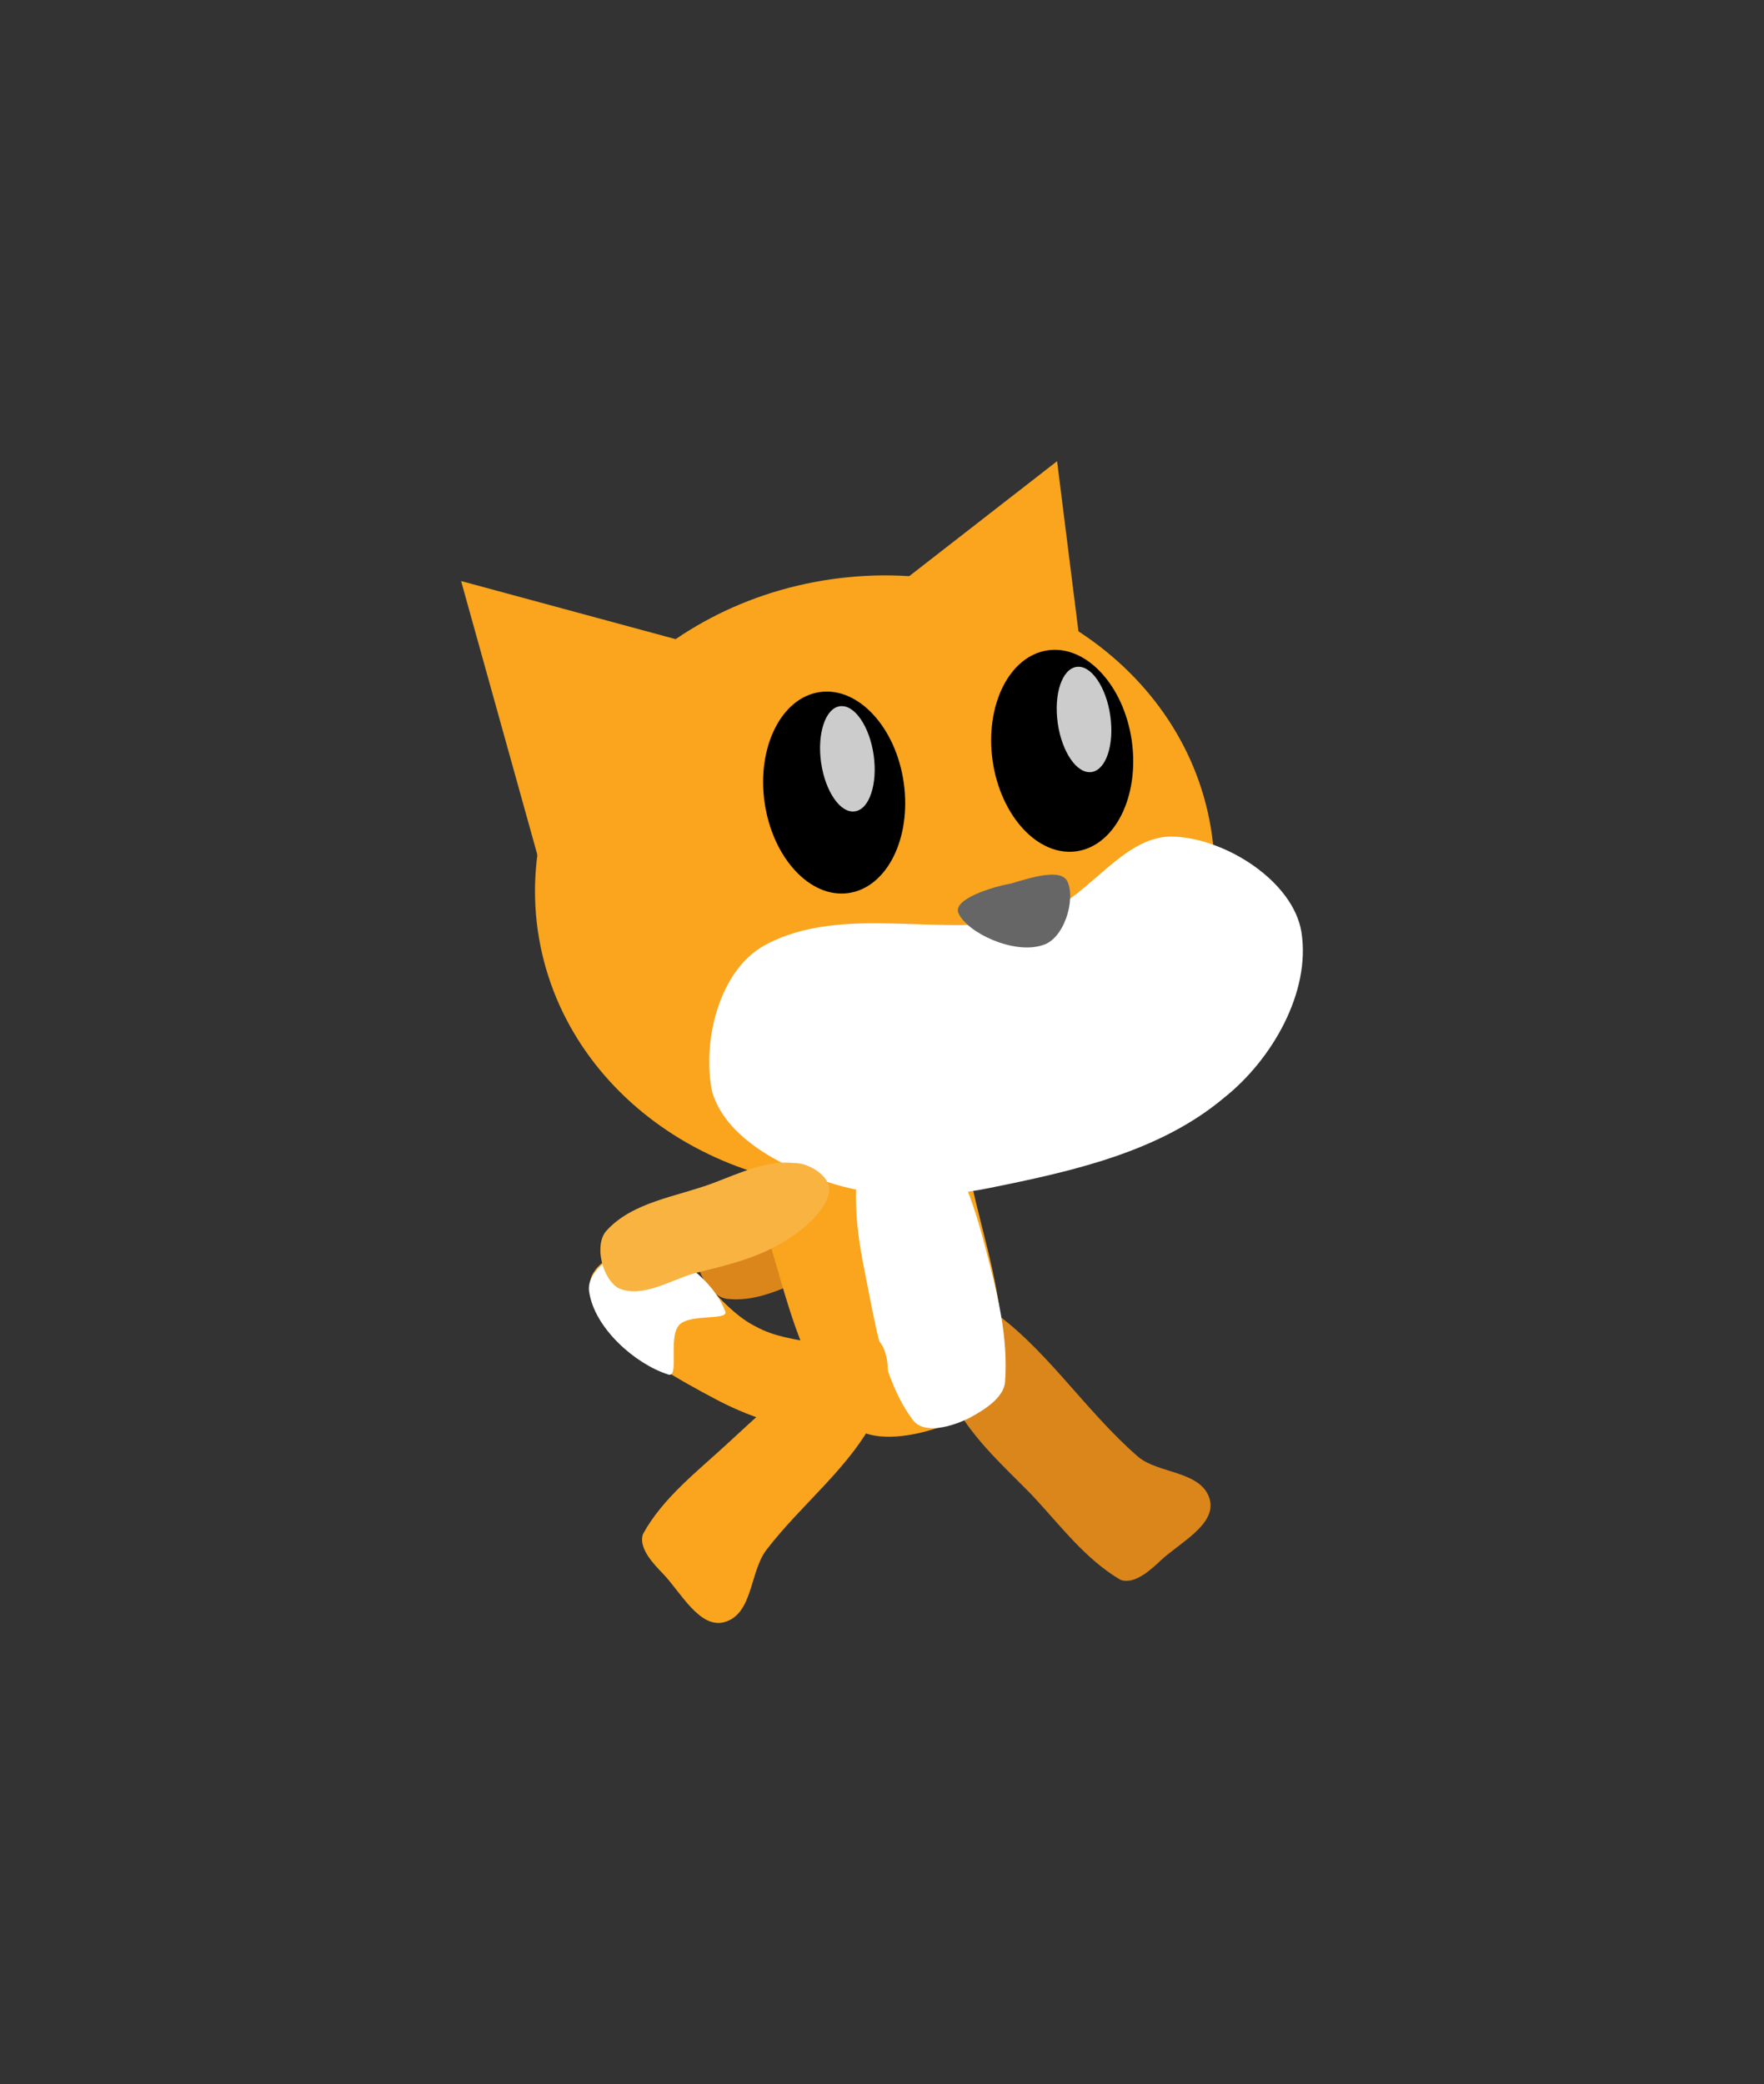 <svg xmlns="http://www.w3.org/2000/svg" xmlns:xlink="http://www.w3.org/1999/xlink" version="1.1" width="31.102" height="36.741" viewBox="-7.252 -8.181 31.102 36.741">
  <rect x="-7.252" y="-8.181" width="31.102" height="36.741" fill="#333333" stroke="none"/>
  <!-- Exported by Scratch - http://scratch.mit.edu/ -->
  <path id="ID0.9358589742332697" fill="#DB861B" stroke="none" stroke-width="16.261" stroke-linecap="round" d="M 8.977 12.633 C 8.743 12.414 8.22 12.415 7.844 12.478 C 7.234 12.581 6.74 12.859 6.234 13.124 C 5.836 13.317 5.252 13.401 5.058 13.816 C 4.952 14.129 5.24 14.679 5.57 14.716 C 6.254 14.793 6.896 14.338 7.544 14.089 C 8.007 13.911 8.509 13.77 8.841 13.403 C 9.04 13.232 9.157 12.804 8.977 12.633 Z "/>
  <path id="ID0.19551143841817975" fill="#DB861B" stroke="none" stroke-width="16.261" stroke-linecap="round" d="M 9.736 15.457 C 9.619 15.73 9.364 16.104 9.494 16.404 C 9.793 17.084 10.403 17.625 10.937 18.168 C 11.433 18.697 11.888 19.312 12.508 19.671 C 12.76 19.756 13.046 19.484 13.217 19.324 C 13.537 19.024 14.194 18.694 14.079 18.256 C 13.943 17.746 13.171 17.803 12.814 17.499 C 11.855 16.667 11.156 15.528 10.15 14.865 C 9.899 14.699 9.829 15.238 9.736 15.457 Z "/>
  <g id="ID0.30696602864190936">
    <path id="ID0.637318427208811" fill="#FAA51D" stroke="none" stroke-linecap="round" d="M 6.078 15.206 C 6.696 15.549 7.551 15.415 8.127 15.835 C 8.402 16.036 8.474 16.516 8.28 16.726 C 8.03 17.059 7.536 17.1 7.135 17.044 C 6.518 16.978 5.934 16.787 5.351 16.477 C 4.709 16.136 4.045 15.768 3.556 15.231 C 3.299 14.992 3.026 14.555 3.211 14.255 C 3.424 13.912 3.989 13.753 4.394 13.88 C 5.056 14.093 5.428 14.885 6.078 15.206 Z " stroke-width="1.084"/>
    <path id="ID0.9894068208523095" fill="#FFFFFF" stroke="none" stroke-linecap="round" d="M 4.143 13.831 C 4.707 13.885 5.349 14.439 5.529 14.923 C 5.64 15.11 4.92 14.968 4.724 15.175 C 4.515 15.399 4.745 16.152 4.514 16.044 C 3.95 15.86 3.23 15.238 3.135 14.588 C 3.074 14.173 3.726 13.791 4.143 13.831 Z " stroke-width="1.084"/>
  </g>
  <g id="ID0.536394951865077">
    <path id="ID0.6198067106306553" fill="#FAA51D" stroke="none" stroke-linecap="round" d="M 7.306 10.062 C 7.809 9.945 8.502 9.643 8.844 10.051 C 9.554 10.815 9.707 11.987 9.954 13.011 C 10.2 14.032 10.567 15.177 10.357 16.266 C 10.251 16.713 9.604 16.896 9.13 17.036 C 8.678 17.167 8.022 17.243 7.722 16.9 C 7.006 16.139 6.707 15.063 6.429 14.101 C 6.114 13.003 5.652 11.844 5.88 10.715 C 5.982 10.205 6.797 10.178 7.306 10.062 Z " stroke-width="1.084"/>
    <path id="ID0.21503017749637365" fill="#FFFFFF" stroke="none" stroke-linecap="round" d="M 8.537 11.609 C 8.826 11.535 9.182 11.7 9.356 11.955 C 9.752 12.501 9.961 13.195 10.132 13.853 C 10.329 14.61 10.532 15.39 10.467 16.203 C 10.427 16.461 10.125 16.662 9.842 16.814 C 9.545 16.964 9.043 17.116 8.844 16.852 C 8.324 16.157 8.182 15.166 8.001 14.271 C 7.88 13.677 7.776 12.993 7.887 12.339 C 7.966 12.046 8.223 11.691 8.537 11.609 Z " stroke-width="1.084"/>
  </g>
  <path id="ID0.19551143841817975" fill="#FAA51D" stroke="none" stroke-linecap="round" d="M 8.215 15.423 C 8.012 15.224 7.59 15.637 7.317 15.808 C 6.662 16.253 6.033 16.844 5.57 17.271 C 5.038 17.762 4.43 18.23 4.086 18.86 C 3.996 19.109 4.279 19.396 4.441 19.565 C 4.745 19.881 5.082 20.534 5.519 20.415 C 6.027 20.272 5.964 19.53 6.261 19.141 C 6.897 18.313 7.745 17.683 8.199 16.765 C 8.43 16.378 8.502 15.704 8.215 15.423 Z " stroke-width="1.084"/>
  <g id="ID0.6909988787956536">
    <g id="ID0.847524844110012">
      <path id="ID0.10025785537436604" fill="#FAA51D" stroke="none" d="M 7.409 2.03 C 9.049 1.796 10.619 2.182 11.833 2.995 C 13.046 3.809 13.903 5.049 14.114 6.523 C 14.325 7.997 13.849 9.428 12.912 10.549 C 11.975 11.669 10.575 12.48 8.935 12.714 C 7.296 12.949 5.725 12.562 4.511 11.749 C 3.298 10.936 2.441 9.695 2.23 8.221 C 2.02 6.747 2.495 5.317 3.432 4.196 C 4.37 3.075 5.769 2.264 7.409 2.03 Z " stroke-width="1.101"/>
      <path id="ID0.23814574256539345" fill="#FAA51D" stroke="none" stroke-linecap="round" d="M 0.878 2.062 L 5.449 3.3 L 2.249 6.983 L 0.878 2.062 Z " stroke-width="1.101"/>
      <path id="ID0.23814574256539345" fill="#FAA51D" stroke="none" stroke-linecap="round" d="M 11.386 -0.051 L 7.647 2.856 L 12.022 5.018 L 11.386 -0.051 Z " stroke-width="1.101"/>
      <path id="ID0.46886637480929494" fill="#FFFFFF" stroke="none" stroke-linecap="round" d="M 10.982 7.977 C 11.912 7.743 12.507 6.526 13.451 6.567 C 14.383 6.609 15.55 7.365 15.694 8.249 C 15.863 9.309 15.173 10.503 14.331 11.17 C 13.198 12.124 11.661 12.466 10.192 12.762 C 9.232 12.957 8.177 12.955 7.252 12.626 C 6.501 12.362 5.54 11.864 5.305 11.069 C 5.119 10.189 5.428 8.929 6.216 8.491 C 7.615 7.715 9.453 8.397 10.982 7.977 Z " stroke-width="1.101"/>
      <path id="ID0.2958779144100845" fill="#666666" stroke="none" stroke-linecap="round" d="M 10.574 7.394 C 10.914 7.294 11.461 7.115 11.57 7.363 C 11.717 7.679 11.509 8.386 11.119 8.484 C 10.611 8.644 9.799 8.259 9.647 7.916 C 9.542 7.674 10.224 7.457 10.574 7.394 Z " stroke-width="1.101"/>
    </g>
    <g id="ID0.26280788984149694">
      <g id="ID0.2985607646405697">
        <path id="ID0.6929170889779925" fill="#000000" stroke="none" d="M 11.223 3.283 C 11.561 3.234 11.897 3.389 12.164 3.678 C 12.432 3.966 12.633 4.39 12.703 4.879 C 12.772 5.367 12.698 5.831 12.522 6.183 C 12.346 6.535 12.067 6.777 11.729 6.826 C 11.391 6.874 11.055 6.72 10.788 6.431 C 10.52 6.142 10.319 5.718 10.249 5.229 C 10.18 4.741 10.254 4.278 10.43 3.925 C 10.606 3.573 10.885 3.331 11.223 3.283 Z " stroke-width="1.101"/>
        <path id="ID0.02252052817493677" fill="#CCCCCC" stroke="none" d="M 11.729 3.575 C 11.856 3.557 11.988 3.644 12.094 3.8 C 12.202 3.956 12.288 4.18 12.324 4.436 C 12.361 4.692 12.342 4.931 12.282 5.111 C 12.223 5.29 12.121 5.411 11.993 5.429 C 11.866 5.447 11.734 5.36 11.627 5.204 C 11.52 5.048 11.434 4.825 11.398 4.569 C 11.361 4.312 11.38 4.074 11.44 3.894 C 11.499 3.714 11.601 3.594 11.729 3.575 Z " stroke-width="1.101"/>
      </g>
      <g id="ID0.2985607646405697">
        <path id="ID0.6929170889779925" fill="#000000" stroke="none" d="M 7.203 4.019 C 7.54 3.971 7.876 4.125 8.143 4.414 C 8.412 4.703 8.612 5.127 8.682 5.615 C 8.752 6.104 8.678 6.567 8.502 6.92 C 8.326 7.272 8.047 7.514 7.709 7.562 C 7.371 7.611 7.035 7.456 6.768 7.167 C 6.5 6.878 6.299 6.454 6.229 5.966 C 6.159 5.478 6.233 5.014 6.41 4.662 C 6.585 4.31 6.865 4.067 7.203 4.019 Z " stroke-width="1.101"/>
        <path id="ID0.02252052817493677" fill="#CCCCCC" stroke="none" d="M 7.556 4.269 C 7.684 4.251 7.815 4.338 7.922 4.494 C 8.03 4.65 8.115 4.873 8.152 5.13 C 8.188 5.386 8.169 5.624 8.109 5.804 C 8.05 5.984 7.949 6.104 7.821 6.122 C 7.693 6.141 7.562 6.054 7.455 5.898 C 7.347 5.742 7.262 5.518 7.225 5.262 C 7.189 5.006 7.208 4.767 7.268 4.587 C 7.327 4.407 7.428 4.287 7.556 4.269 Z " stroke-width="1.101"/>
      </g>
    </g>
  </g>
  <path id="ID0.9358589742332697" fill="#F9B341" stroke="none" stroke-width="16.261" stroke-linecap="round" d="M 7.369 12.806 C 7.34 13.126 6.949 13.472 6.626 13.675 C 6.102 14.005 5.548 14.126 4.994 14.264 C 4.568 14.385 4.077 14.71 3.655 14.529 C 3.368 14.366 3.218 13.764 3.439 13.517 C 3.899 13.004 4.681 12.917 5.33 12.672 C 5.794 12.497 6.264 12.269 6.755 12.322 C 7.018 12.317 7.39 12.559 7.369 12.806 Z "/>
</svg>